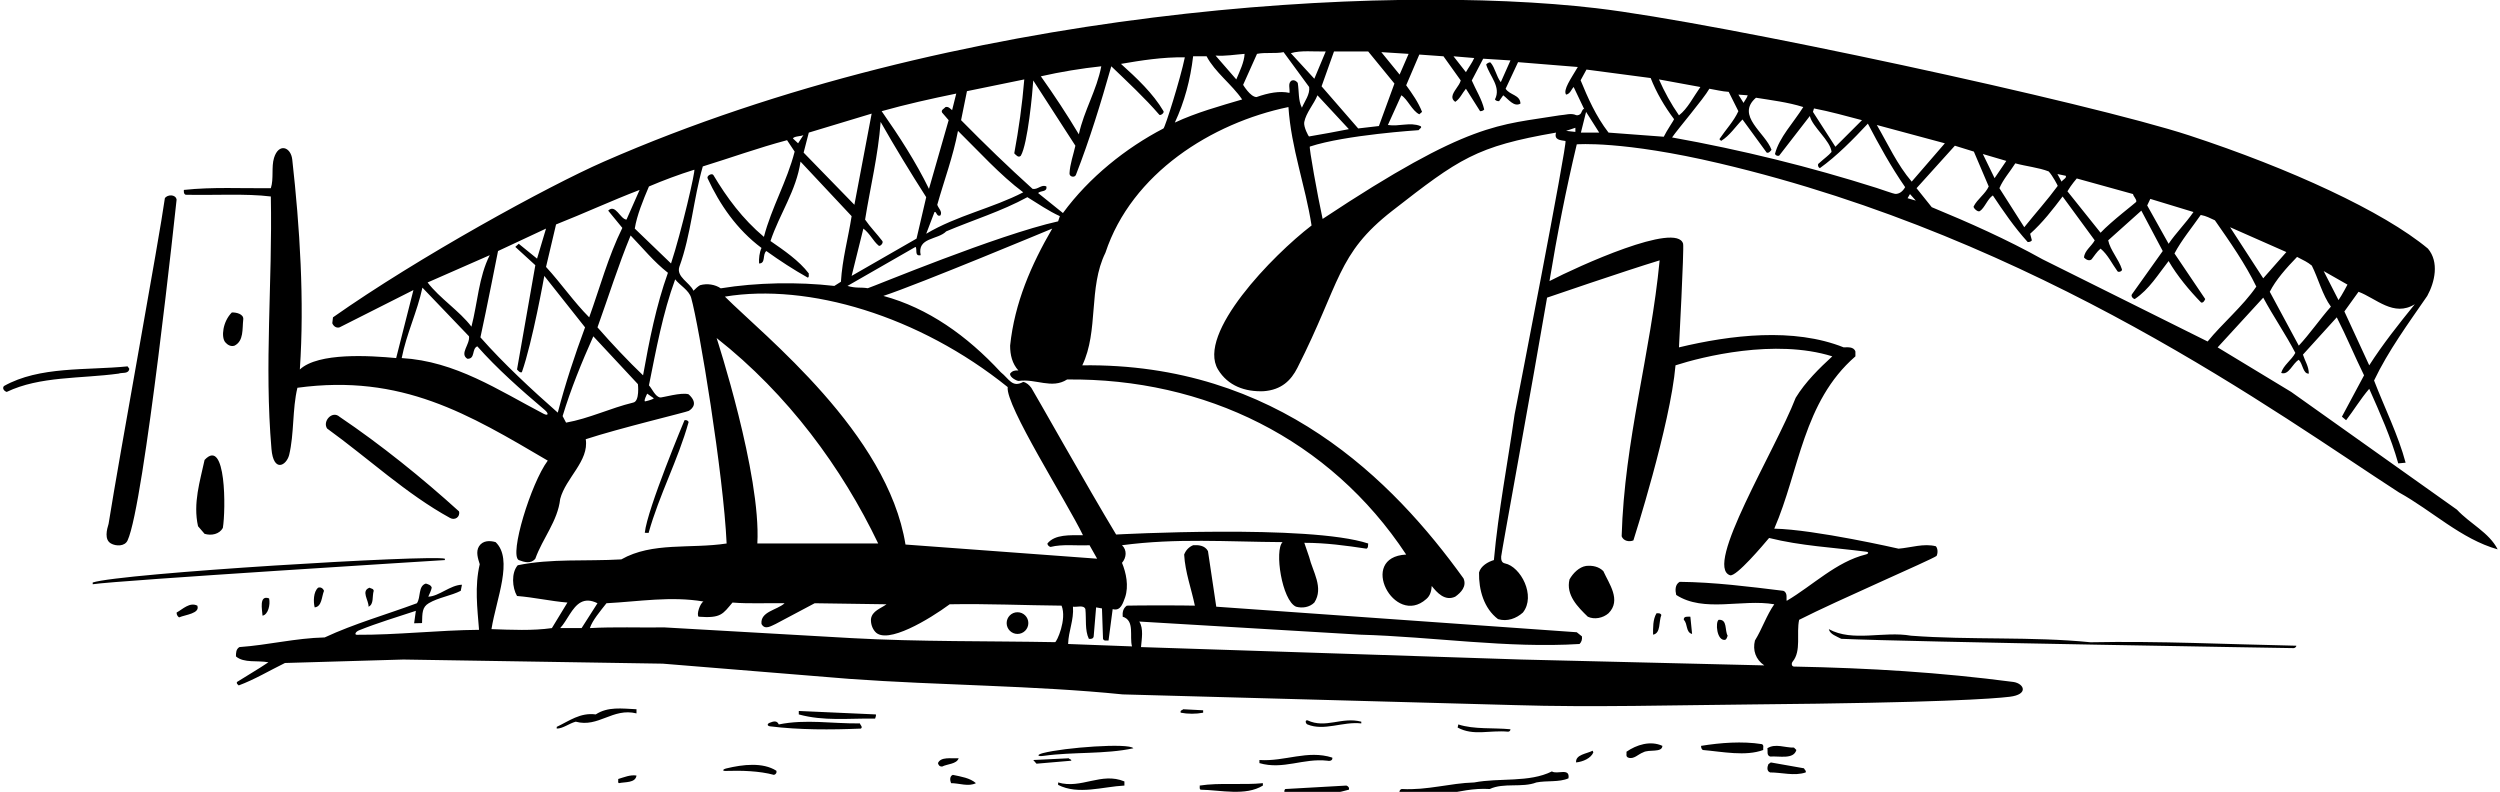 <?xml version="1.0" encoding="UTF-8"?>
<svg xmlns="http://www.w3.org/2000/svg" xmlns:xlink="http://www.w3.org/1999/xlink" width="543pt" height="172pt" viewBox="0 0 543 172" version="1.1">
<g id="surface1">
<path style=" stroke:none;fill-rule:nonzero;fill:rgb(0%,0%,0%);fill-opacity:1;" d="M 382.973 162.898 C 379.148 164.324 374.121 163.273 369.848 162.898 C 369.547 162.676 369.473 162.375 369.473 162 C 373.672 161.324 378.398 160.949 382.672 161.625 C 383.199 161.848 382.898 162.449 382.973 162.898 Z M 384.473 164.324 C 386.496 164.176 389.574 165 390.172 162.898 L 389.648 162.375 C 387.773 162.449 385.598 161.398 383.871 162.523 C 384.023 163.199 383.648 164.023 384.473 164.324 Z M 454.074 139.5 C 441.398 138.223 427.824 139.047 415.074 138.074 C 409.074 137.023 402.398 139.5 397.223 136.648 C 397.449 137.773 398.949 138.223 399.922 138.75 C 414.773 139.422 498.172 140.773 498.172 140.773 C 498.473 140.773 498.773 140.473 498.773 140.25 C 483.848 139.949 468.996 139.199 454.074 139.5 Z M 384.621 165.602 L 384.098 165.977 C 383.871 166.5 383.648 167.477 384.473 167.773 C 387.023 167.773 389.723 168.602 392.199 167.773 C 392.348 167.324 391.898 167.176 391.824 166.875 Z M 292.449 170.625 L 279.172 171.375 C 278.871 171.598 278.871 172.273 279.324 172.422 C 283.898 173.102 288.773 172.723 292.973 171.523 C 293.121 171.074 292.824 170.773 292.449 170.625 Z M 283.973 156.449 C 283.371 156.375 283.598 157.199 283.973 157.348 C 287.648 158.848 291.621 156.672 295.672 157.125 L 295.672 156.75 C 291.398 155.625 287.949 158.324 283.973 156.449 Z M 342.324 165.602 C 343.824 165.449 345.547 164.699 346.074 163.426 L 345.922 163.051 C 344.648 163.727 342.172 163.875 342.324 165.602 Z M 337.074 167.551 C 332.121 170.023 325.746 168.898 320.199 169.949 C 314.871 170.102 310.074 171.672 304.523 171.375 C 304.148 171.375 303.848 171.824 303.996 172.273 C 310.973 174.523 316.523 170.926 323.574 171.375 C 326.574 169.949 330.621 171.148 333.699 169.949 C 335.949 169.5 338.648 169.949 340.672 169.051 C 341.047 166.648 338.199 168.301 337.074 167.551 Z M 327.547 158.922 C 327.848 158.922 328.074 158.699 328.074 158.398 C 324.324 158.023 320.199 158.473 316.746 157.348 L 316.598 158.023 C 320.047 159.898 323.496 158.547 327.547 158.922 Z M 288.324 165.227 C 288.848 165.375 289.523 165.148 289.371 164.551 C 283.973 162.824 279.098 165.449 273.547 165.074 L 273.547 165.75 C 278.723 167.25 283.074 164.625 288.324 165.227 Z M 57.023 133.723 C 58.25 133.5 58.75 131.324 58.449 129.973 C 56.199 129.148 56.949 132.449 57.023 133.723 Z M 69.098 127.648 C 68.047 128.547 68.047 130.723 68.348 131.922 C 69.922 131.773 69.848 129.598 70.375 128.324 C 70.223 127.875 69.699 127.422 69.098 127.648 Z M 80.047 131.773 C 81.25 131.25 80.797 129.523 81.172 128.324 C 81.098 127.797 80.574 127.875 80.273 127.648 C 78.324 128.324 80.125 130.422 80.047 131.773 Z M 134.273 169.199 C 134.348 169.5 134.121 169.949 134.422 170.102 C 135.773 169.801 138.023 170.102 138.246 168.449 C 136.898 168.227 135.547 168.824 134.273 169.199 Z M 99.699 111.074 C 91.672 103.797 82.75 96.598 73.75 90.523 C 72.172 89.098 70 91.5 71.047 93.074 C 79.973 99.523 88.297 107.324 97.75 112.5 C 98.797 113.098 100 112.273 99.699 111.074 Z M 38.359 133.047 C 38.359 133.5 38.512 133.797 38.887 134.098 C 40.309 133.5 43.5 133.25 42.859 131.547 C 41.211 130.723 39.711 132.297 38.359 133.047 Z M 24.109 118.047 C 25.16 118.648 27.109 118.723 27.711 117.375 C 31.309 109.723 38.359 43.352 38.359 43.352 C 38.137 42.148 36.336 42.227 35.809 43.051 C 34.609 51.75 25.984 98.699 23.586 113.773 C 23.211 114.973 22.609 117.223 24.109 118.047 Z M 28.086 80.098 L 27.711 79.574 C 18.785 80.473 8.586 79.5 0.859 83.848 C 0.41 84.375 0.934 84.973 1.461 85.125 C 8.66 81.672 17.512 82.273 25.762 81.148 C 26.512 80.848 27.934 81.297 28.086 80.098 Z M 50.949 75.074 C 52.977 74.023 52.594 71.473 52.836 69.371 C 52.969 68.211 51.281 67.809 50.348 67.875 C 48.359 69.863 48.004 73.258 48.926 74.336 C 49.391 74.879 50.105 75.355 50.949 75.074 Z M 44.434 99.898 C 43.461 104.473 41.887 109.273 43.012 114.297 L 44.434 115.949 C 45.934 116.398 47.656 116.023 48.402 114.672 C 49.055 110.754 49.137 94.859 44.434 99.898 Z M 96.625 121.348 C 93.699 120.449 26.211 124.5 20.137 126.523 L 20.137 126.898 C 25.387 126.074 96.625 121.648 96.625 121.648 Z M 229.824 169.949 L 229.824 170.477 C 234.172 172.723 239.574 170.852 244.223 170.625 L 244.223 169.727 C 239.199 167.625 234.848 171.449 229.824 169.949 Z M 206.574 170.102 C 208.371 170.102 210.324 170.926 211.973 170.102 C 210.699 168.977 208.746 168.676 206.949 168.301 C 206.199 168.602 206.348 169.574 206.574 170.102 Z M 232.148 164.699 L 224.422 165.074 L 225.125 165.875 L 232.672 165.227 C 232.746 164.852 232.297 165 232.148 164.699 Z M 260.574 170.625 C 260.648 170.926 260.422 171.375 260.797 171.523 C 265.148 171.598 270.547 172.949 274.297 170.625 L 274.297 170.102 C 270.023 170.551 264.922 169.949 260.574 170.625 Z M 261.324 154.273 L 256.973 154.047 C 256.746 154.348 256.297 154.199 256.449 154.797 C 257.949 155.098 259.824 155.098 261.324 154.797 Z M 129.398 155.172 C 126.023 154.723 123.621 156.598 120.922 157.875 L 120.922 158.25 C 122.273 158.25 123.621 157.125 125.047 156.75 C 129.996 158.098 133.074 153.672 138.246 154.949 L 138.246 154.047 C 135.023 153.898 132.023 153.449 129.398 155.172 Z M 226.52 163.574 C 225.109 163.941 225.27 164.375 226.738 164.164 C 233.012 163.277 240.035 163.859 246.172 162.523 C 245.199 161.324 231.152 162.355 226.52 163.574 Z M 157.785 166.895 C 156.918 167.102 156.84 167.473 157.617 167.445 C 161.082 167.336 164.914 167.441 168.098 168.301 C 168.473 168.227 168.773 167.852 168.621 167.398 C 165.668 165.527 161.352 166.035 157.785 166.895 Z M 169.148 157.348 C 168.758 156.441 167.992 156.656 167.172 156.988 C 166.566 157.227 166.629 157.68 167.25 157.758 C 173.578 158.547 180.441 158.523 186.996 158.25 C 187.449 157.875 186.848 157.5 186.773 157.125 C 180.699 157.199 175.074 156.148 169.148 157.348 Z M 173.496 154.422 L 173.496 155.172 C 178.973 156.672 184.223 156 190.074 156.074 C 190.074 156.074 190.371 155.324 190.223 155.172 Z M 208.223 164.699 C 206.574 164.773 204.324 164.324 203.723 165.75 C 203.871 166.273 204.098 166.5 204.621 166.5 C 205.824 165.898 207.773 165.977 208.223 164.699 Z M 353.273 163.273 C 353.348 163.727 353.047 164.324 353.648 164.551 C 354.848 165 355.824 163.801 356.871 163.426 C 358.148 162.676 360.996 163.574 361.074 162 C 358.449 160.797 355.449 161.773 353.273 163.273 Z M 374.723 138.973 C 375.098 138.75 375.098 138.375 375.246 138.074 C 374.574 136.949 375.246 134.473 373.297 134.625 C 372.547 135.074 372.848 139.273 374.723 138.973 Z M 367.523 137.699 L 367.148 133.949 C 366.547 133.949 365.648 133.797 365.723 134.625 C 366.621 135.523 366.098 137.324 367.523 137.699 Z M 221 132.977 C 219.699 132.977 218.645 134.031 218.645 135.332 C 218.645 136.637 219.699 137.691 221 137.691 C 222.301 137.691 223.355 136.637 223.355 135.332 C 223.355 134.031 222.301 132.977 221 132.977 Z M 344.871 133.949 C 346.297 134.625 348.172 134.25 349.371 133.199 C 352.223 130.348 349.449 126.75 348.246 124.047 C 347.273 123.074 345.922 122.773 344.496 122.922 C 342.996 123.148 341.648 124.5 340.898 125.848 C 340.074 129.223 342.699 131.848 344.871 133.949 Z M 360.848 133.574 C 360.621 133.125 360.172 133.199 359.797 133.199 C 358.973 134.547 359.047 136.422 359.047 137.848 C 360.773 137.547 360.246 135 360.848 133.574 Z M 542.496 119.324 C 534.547 117.074 528.246 110.922 521.047 106.949 C 494.738 89.945 443.113 51.887 373.449 35.477 C 352.336 30.5 342.473 31.352 342.473 31.352 C 340.148 41.102 338.199 51 336.547 61.051 C 342.773 57.824 364.223 48.074 365.574 52.949 C 365.797 54.148 364.672 75.449 364.672 75.449 C 375.922 72.75 389.574 71.102 400.449 75.449 C 401.199 75.449 402.621 75.223 402.996 76.348 L 402.996 77.398 C 391.598 87.297 390.848 102.223 385.371 114.824 C 394.164 115 412.371 119.172 412.371 119.172 C 415.074 118.949 417.848 117.973 420.473 118.648 C 420.922 119.172 420.922 120.148 420.621 120.75 C 419.199 121.723 399.023 130.422 390.773 134.625 C 390.133 137.566 391.293 141.383 389.371 143.695 C 389.039 144.098 389.133 144.77 389.66 144.777 C 406.203 145.105 421.215 146.016 437.348 148.125 C 439.664 148.5 440.656 150.832 436.52 151.336 C 432.848 151.785 420.707 152.641 380.871 153 C 364.125 153.148 345.848 153.672 328.973 153.148 L 243.848 150.824 C 224.648 148.875 204.172 148.875 184.449 147.449 L 143.949 144.148 L 87.625 143.25 L 61.898 144 C 58.523 145.648 55.297 147.598 51.848 148.875 C 51.625 148.648 51.324 148.5 51.473 148.125 C 53.723 146.699 56.199 145.273 58.297 143.848 C 55.973 143.398 52.973 144.074 51.25 142.574 C 51.25 141.824 51.25 141 52 140.547 C 58.297 140.098 64.148 138.598 70.523 138.449 C 76.973 135.449 83.875 133.5 90.547 131.023 C 91.449 129.75 90.773 127.273 92.5 126.75 C 92.949 126.898 93.625 127.047 93.773 127.648 C 93.625 128.324 93.324 128.922 93.023 129.598 C 95.348 129.523 97.785 127.074 100.336 127 L 100.074 128.324 C 98.059 129.375 95.199 129.785 93.141 131.008 C 91.672 131.879 91.73 133.117 91.668 135.332 L 89.949 135.375 L 90.324 132.672 C 86.328 134.004 82.016 135.281 77.965 136.914 C 77.227 137.215 76.922 137.871 77.5 137.875 C 86.145 137.93 95.262 136.867 104.047 136.797 C 103.672 132.074 103.074 127.348 104.199 122.547 C 103.824 121.348 103.297 119.848 104.047 118.648 C 104.871 117.375 106.371 117.375 107.648 117.75 C 111.543 121.473 107.809 130.039 106.746 136.648 C 111.023 136.797 115.672 137.023 119.871 136.422 L 123.246 130.875 C 119.574 130.574 116.047 129.75 112.297 129.449 C 111.246 127.648 111.023 124.422 112.449 122.773 C 119.723 121.273 127.223 121.949 134.949 121.5 C 141.699 117.672 149.949 119.25 157.824 118.047 C 157.145 103.035 151.84 70.742 150.121 64.68 C 149.648 63.023 147.645 61.965 146.648 60.676 C 143.949 68.023 142.523 75.898 140.949 83.699 C 141.664 84.473 142.262 86.059 143.336 86.332 C 143.719 86.43 148.074 85.125 149.574 85.648 C 151.609 87.5 150.508 88.68 149.609 89.238 C 149.195 89.496 134.273 93.074 127.223 95.398 C 127.973 100.125 122.871 103.797 121.672 108.375 C 121.148 113.172 117.848 116.922 116.273 121.348 C 115.297 122.547 113.871 122.098 112.672 121.648 C 110.574 120.523 115.297 105 118.973 100.047 C 101.82 89.973 87.277 81.141 64.598 84.223 C 63.473 88.875 63.922 94.199 62.797 98.848 C 62.168 101.168 59.402 102.672 58.961 97.504 C 57.387 79.043 59.191 61.691 58.824 42.676 C 53.348 42 46.457 42.449 40.309 42.301 C 39.859 42.074 39.934 41.625 39.934 41.25 C 46.234 40.574 52.523 40.949 58.824 40.875 C 59.496 38.848 58.906 36.273 59.52 34.293 C 60.535 30.996 63.168 31.891 63.477 34.648 C 65.113 49.289 66.141 65.336 65.125 80.25 C 69.168 76.5 80.422 77.25 86.047 77.773 L 89.797 63 L 73.75 71.102 C 73 71.324 72.398 70.801 72.172 70.199 L 72.324 68.926 C 90.883 55.859 118.996 40.434 131.145 35.113 C 207.875 1.492 300.648 -3.609 346.672 1.777 C 373.645 4.938 454.102 22.395 475.523 29.422 C 497.426 36.609 517.691 45.949 527.348 54 C 529.824 56.926 528.848 61.273 527.199 64.273 C 523.074 70.273 518.723 76.199 515.648 82.648 C 517.898 88.5 520.926 94.574 522.5 100.5 L 520.898 100.648 C 519.324 95.023 516.922 89.699 514.598 84.449 C 512.723 86.625 511.148 89.25 509.574 91.273 L 508.664 90.5 L 513.473 81.523 C 511.449 77.398 509.648 73.047 507.547 68.926 L 500.199 77.023 C 500.648 78.449 501.473 79.574 501.473 81.148 C 500.199 81.223 500.199 79.047 499.297 78.148 C 497.949 78.898 497.121 81.598 495.473 81 C 495.922 79.348 497.723 78.223 498.547 76.648 C 496.449 72.598 493.746 68.699 491.574 64.648 L 481.672 75.449 L 497.648 85.125 L 533.648 110.699 C 536.496 113.773 540.621 115.648 542.496 119.324 Z M 512.273 63.375 L 509.199 67.648 L 514.598 79.348 C 517.523 74.773 520.973 70.426 524.496 66.074 C 519.922 68.926 516.098 64.801 512.273 63.375 Z M 504.699 58.875 L 507.922 65.176 C 508.672 64.125 509.871 61.82 509.871 61.82 Z M 498.922 55.801 C 496.598 58.199 494.273 60.824 492.996 63.375 L 499.297 75.074 C 501.621 72.598 503.949 69.227 506.273 66.602 C 504.469 64.176 503.496 60.395 502.125 57.688 C 501.125 56.875 500.5 56.625 498.922 55.801 Z M 484.371 49.352 L 491.574 60.449 L 496.598 54.75 Z M 466.371 44.625 L 471.023 52.949 C 472.523 50.699 474.773 48.449 476.422 46.051 L 467.047 43.199 Z M 449.047 41.551 L 456.246 50.551 C 458.574 48.074 463.941 43.984 463.984 43.852 C 464.152 43.285 463.359 42.695 463.297 42.148 L 451.074 38.762 C 451.074 38.762 449.875 40.125 449.047 41.551 Z M 446.871 37.801 L 447.773 39.449 C 448.074 39 448.973 38.625 448.672 38.176 Z M 437.723 35.477 C 436.598 37.273 435.098 38.926 434.273 40.875 L 439.672 49.352 C 442.039 46.395 444.785 43.328 446.938 40.375 C 446.969 40.332 445.812 38.125 444.973 37.234 C 442.75 36.375 440.062 36.125 437.723 35.477 Z M 430.672 33.449 L 433.223 38.699 L 435.773 34.949 Z M 407.648 27.148 C 410.047 31.273 412.074 35.773 415.223 39.449 L 422.422 31.125 Z M 393.773 24.301 L 398.648 31.875 L 404.422 26.102 C 400.973 25.199 397.523 24.227 393.996 23.551 Z M 377.574 20.551 L 378.699 22.352 C 378.996 21.75 379.449 21.301 379.598 20.699 Z M 360.324 17.25 C 361.523 19.949 362.949 22.574 364.672 25.051 C 366.547 23.625 367.824 21 369.324 18.898 Z M 315.699 12.227 L 318.398 15.676 C 318.996 14.625 319.746 13.648 320.199 12.602 Z M 300.023 11.324 L 303.996 16.199 L 305.949 11.699 Z M 289.746 11.176 L 287.047 18.75 L 294.996 27.898 L 299.496 27.375 L 302.871 18.148 L 297.172 11.176 Z M 286.148 20.699 C 285.395 22.605 283.668 24.48 283.281 26.523 C 283.094 27.531 284.211 29.656 284.328 29.637 C 287.215 29.133 290.164 28.625 292.973 28.051 Z M 280.371 11.551 L 285.473 17.102 L 287.949 11.176 C 285.473 11.25 282.547 10.875 280.371 11.551 Z M 273.023 11.699 L 270.008 18.43 C 270.008 18.43 271.578 21.082 272.918 21.082 C 275.5 20.164 277.965 19.703 280.074 20.176 C 280.223 19.273 279.621 18 280.598 17.477 C 281.121 17.324 281.496 17.551 281.871 18 C 282.172 19.801 281.949 21.824 282.773 23.398 C 283.371 21.977 284.574 20.477 284.348 18.898 L 278.797 11.324 C 276.996 11.699 274.824 11.324 273.023 11.699 Z M 264.023 12.074 L 268.523 17.25 C 269.273 15.449 270.246 13.5 270.324 11.699 C 268.223 11.852 266.199 12.227 264.023 12.074 Z M 259.148 12.227 C 258.547 17.324 257.273 22.125 255.172 26.625 C 259.824 24.449 264.996 23.023 269.797 21.602 C 267.547 18.301 263.871 15.676 262.074 12.227 Z M 226.074 16.574 C 228.996 20.699 231.773 24.898 234.324 29.176 C 235.449 24 238.223 19.574 239.199 14.398 C 234.922 14.852 230.348 15.602 226.074 16.574 Z M 208.746 26.102 C 213.996 31.426 218.871 36.148 224.273 41.023 C 225.398 41.25 226.223 39.977 227.273 40.5 C 227.496 41.773 226.074 41.324 225.473 41.926 C 227.273 43.352 229.074 44.852 230.871 46.273 C 236.555 38.508 244.582 32.121 252.703 27.902 C 253.051 27.723 256.371 17.176 257.348 12.449 C 252.547 12.375 247.824 13.125 243.473 13.875 C 246.945 17.004 250.414 20.258 252.711 24.141 C 252.945 24.535 252.023 25.188 251.793 24.914 C 248.727 21.344 244.789 17.676 241.371 14.398 C 239.098 22.406 236.691 30.281 233.691 37.977 C 233.434 38.645 232.258 38.434 232.297 37.656 C 232.395 35.633 233.141 33.602 233.574 31.648 L 224.422 17.477 C 224.273 20.023 223.223 31.273 221.723 33.824 C 221.199 34.352 220.672 33.676 220.297 33.301 C 221.273 28.051 222.023 22.727 222.473 17.25 L 210.023 19.801 Z M 218.871 84.074 C 199.59 68.539 175.523 61.449 157.449 64.426 C 165.961 72.945 192.801 94.086 196.672 118.273 L 238.297 121.348 L 236.648 118.422 C 233.871 118.574 230.797 118.125 228.172 118.797 C 227.871 118.723 227.496 118.422 227.496 118.047 C 229.148 116.023 232.371 116.25 235.223 116.25 C 231.621 108.824 218.348 88.047 218.871 84.074 Z M 188.48 62.602 C 189.777 62.215 216.699 51 229.824 48.074 L 230.199 46.949 C 227.723 45.824 225.473 44.25 223.148 42.824 C 217.523 45.898 211.371 47.773 205.523 50.25 C 203.723 52.125 199.148 51.523 199.973 55.426 C 198.547 55.727 199.297 54.074 198.848 53.625 L 184.074 62.102 C 186 62.664 186.836 62.336 188.48 62.602 Z M 208.074 28.426 C 207.023 33.977 205.074 39.148 203.574 44.477 C 203.797 45.227 204.773 45.977 204.246 46.801 C 203.422 47.176 203.422 45.824 202.973 46.051 L 201.172 50.773 C 207.848 46.801 215.574 45.227 222.246 41.773 C 217.223 38.023 212.496 32.773 208.074 28.426 Z M 191.496 24.148 C 195.324 29.625 198.922 35.176 201.773 41.023 C 203.199 36.074 204.621 31.051 206.047 26.102 L 204.621 24.449 C 204.324 23.852 205.074 23.625 205.371 23.25 C 205.973 23.102 206.348 23.551 206.797 23.926 L 207.699 20.324 C 202.223 21.449 196.824 22.648 191.496 24.148 Z M 191.273 26.477 C 190.746 33.75 189.023 40.648 187.898 47.699 C 189.023 49.352 190.449 50.773 191.648 52.352 C 191.949 52.801 191.145 53.605 190.844 53.355 C 189.598 52.312 188.977 50.738 187.523 49.648 L 184.973 59.926 L 199.074 51.824 L 201.172 42.824 C 197.723 37.426 194.422 32.023 191.273 26.477 Z M 174.547 33.148 L 185.574 44.477 L 189.324 24.676 L 175.672 28.801 Z M 172.223 30.074 L 173.348 31.125 L 174.5 29.336 C 174.051 29.633 172.449 29.551 172.223 30.074 Z M 120.773 48.75 L 118.598 57.977 C 121.898 61.574 124.672 65.625 127.973 68.926 C 130.297 62.477 132.098 55.727 135.172 49.5 L 132.098 45.75 C 133.672 44.176 134.723 47.625 136.074 47.699 L 138.922 41.25 C 132.848 43.574 126.848 46.352 120.773 48.75 Z M 92.875 61.352 C 95.5 64.801 99.773 67.5 102.398 70.949 C 103.746 65.773 103.973 60.148 106.371 55.426 Z M 118.305 89.031 C 113.164 84.68 107.91 80.031 103.672 75.223 C 102.398 75.75 103.297 78 101.496 77.922 C 99.773 76.797 102.098 74.848 101.871 73.047 L 91.75 62.477 C 90.625 67.727 88.297 72.449 87.25 77.773 C 98.938 78.453 108.227 84.738 118.066 89.871 C 119.09 90.402 119.262 89.84 118.305 89.031 Z M 127.074 71.102 L 118.223 59.926 C 118.223 59.926 115.672 74.25 113.348 80.848 C 112.898 81 112.598 80.547 112.297 80.25 L 116.273 57.602 L 111.922 53.625 L 112.672 52.949 L 116.648 56.176 L 118.598 49.648 L 108.172 54.523 C 108.172 54.523 105.621 67.5 104.348 73.273 C 109.371 78.973 115.523 84.672 121.148 89.625 C 122.797 83.324 124.824 77.172 127.074 71.102 Z M 138.555 83.438 L 128.871 73.047 C 126.324 78.75 123.996 84.449 122.199 90.375 L 122.949 91.797 C 127.973 90.898 132.547 88.648 137.496 87.449 C 138.996 87.223 138.555 83.438 138.555 83.438 Z M 140.574 85.5 C 140.574 85.5 139.648 87.289 140.168 87.172 C 141 86.984 141.953 86.684 142 86.5 Z M 145.074 59.25 C 141.996 56.852 139.598 53.852 136.973 51.148 C 134.273 57.676 132.172 64.426 129.773 71.102 C 132.848 74.625 136.523 78.523 139.672 81.523 C 141.023 73.949 142.523 66.375 145.074 59.25 Z M 150.789 36.863 C 147.426 37.918 144.125 39.148 140.949 40.5 C 139.672 43.5 138.324 46.801 137.871 49.648 L 145.746 57.227 C 147.996 50.398 151.16 36.746 150.789 36.863 Z M 156.547 62.625 C 164.348 61.352 173.273 61.199 181.223 62.102 L 182.648 61.199 C 182.949 56.25 184.223 51.75 184.973 46.949 L 173.871 35.102 C 172.973 41.398 169.297 46.5 167.348 52.352 C 170.273 54.375 173.574 56.625 175.672 59.398 C 175.598 59.699 175.824 60.148 175.449 60.301 C 172.371 58.574 169.371 56.625 166.449 54.523 C 165.547 55.273 166.371 57.227 164.871 57.227 C 164.797 56.176 164.949 54.824 165.398 53.852 C 160.008 49.824 156.297 44.371 153.691 38.73 C 153.434 38.172 154.652 37.527 154.949 38.027 C 157.848 42.895 161.301 47.57 165.922 51.449 C 167.574 45.074 170.949 39.375 172.598 32.926 L 170.949 30.449 C 164.723 32.102 158.723 34.273 152.648 36.148 C 150.621 43.125 150.098 51 147.547 57.977 C 146.871 60.148 149.797 61.352 150.621 63.148 C 151.074 62.699 151.523 62.25 152.047 61.949 C 153.621 61.5 155.348 61.801 156.547 62.625 Z M 164.496 118.047 L 190.746 118.047 C 182.871 101.625 171.172 85.648 155.648 73.422 C 155.648 73.422 165.324 103.047 164.496 118.047 Z M 126.324 136.422 L 129.773 131.023 C 128.246 130.262 127.094 130.324 126.152 130.832 C 124.223 131.879 123.184 134.812 121.672 136.422 Z M 230.574 131.547 C 222.473 131.473 214.449 131.098 206.273 131.25 C 201.855 134.5 192.633 140.094 190.098 137.227 C 189.445 136.492 189.121 135.484 189.172 134.473 C 189.398 132.672 191.348 132.148 192.547 131.25 L 176.949 131.023 L 168.473 135.523 C 167.574 135.898 166.148 136.949 165.398 135.523 C 165.098 132.824 168.773 132.523 170.422 131.023 C 166.672 130.949 162.773 131.172 159.098 130.875 C 157 133.332 156.664 134.332 151.746 133.949 C 151.223 133.5 152.047 131.023 152.797 130.648 C 145.672 129.449 138.848 130.648 131.723 131.023 C 130.371 132.75 128.648 134.773 128.121 136.422 C 133.449 136.125 138.922 136.348 144.324 136.273 L 184.973 138.598 C 199.469 139.406 215.035 139.211 229.16 139.477 C 229.508 139.484 231.773 134.547 230.574 131.547 Z M 340.02 30.621 C 338.863 30.438 337.508 30.402 337.973 28.801 C 320.59 31.805 316.949 34.453 302.402 45.785 C 290.32 55.199 291.203 61.336 281.793 79.895 C 280.414 82.609 278.359 84.684 274.449 84.973 C 270.473 85.125 266.723 83.848 264.547 80.25 C 259.871 72.453 276.434 55.445 284.871 48.977 C 283.523 40.273 280.449 32.25 279.848 23.25 C 263.199 26.699 245.797 37.648 240.098 54.898 C 236.348 62.477 238.672 71.852 235.074 79.348 C 277.371 78.801 302.598 104.402 317.871 125.625 C 318.621 127.348 317.348 128.699 316.074 129.598 C 313.824 130.648 312.098 128.699 310.973 127.273 C 310.898 128.324 310.672 129.375 309.773 130.125 C 302.852 136.277 294.809 120.98 305.422 120.449 C 288.848 95.324 261.699 82.125 231.773 82.422 C 228.461 84.562 224.961 82.195 221.266 82.738 C 220.945 82.785 219.246 81.973 219.398 81.148 C 219.848 80.547 220.449 80.398 221.199 80.473 C 219.848 78.973 219.398 77.098 219.398 75.074 C 220.371 65.773 223.973 57.523 228.547 49.648 C 228.547 49.648 199.598 61.727 191.871 64.273 C 201.547 66.898 210.023 72.898 217.371 80.848 C 219.172 82.273 219.848 84.297 222.246 82.949 C 223.008 83.117 223.555 83.645 224.008 84.246 C 224.359 84.711 236.348 106.047 242.422 116.098 C 242.422 116.098 284.328 113.82 297.172 118.047 C 297.098 118.5 297.246 118.949 296.797 119.172 C 292.371 118.5 287.949 117.898 283.297 117.898 L 284.348 120.973 C 285.098 124.125 287.574 127.648 285.473 130.875 C 284.422 131.922 282.848 132.148 281.496 131.773 C 278.422 130.422 276.773 119.473 278.574 117.75 C 266.348 117.672 255.621 116.848 243.699 118.422 C 244.824 119.473 244.672 121.125 243.699 122.25 C 244.598 124.422 245.199 127.273 244.371 129.75 C 243.922 130.875 243.473 132.824 241.672 132.297 L 240.773 139.125 C 240.398 139.047 239.797 139.348 239.574 138.75 L 239.348 132.148 L 238.074 131.922 L 237.547 138.223 C 237.473 138.75 236.949 138.824 236.496 138.75 C 235.598 136.875 235.973 134.473 235.746 132.297 C 235.371 131.324 233.949 131.922 233.047 131.773 C 233.273 134.699 232.074 137.023 231.996 139.875 L 245.871 140.398 C 245.273 138.223 246.547 134.773 243.848 133.949 C 243.773 132.973 243.922 132.148 244.746 131.547 C 247.074 131.473 257.121 131.473 259.523 131.547 C 258.773 127.875 257.422 124.348 257.199 120.449 C 257.574 119.473 258.246 118.797 259.148 118.422 C 260.199 118.348 261.699 118.422 262.371 119.699 L 264.172 131.773 C 264.172 131.773 332.047 136.574 342.473 137.324 L 343.598 138.223 C 343.672 138.898 343.523 139.422 343.074 139.875 C 327.398 140.848 311.348 138.297 295.371 137.848 L 247.449 135 C 248.422 136.5 247.973 138.824 247.824 140.547 L 330.473 143.25 L 383.199 144.523 C 381.324 143.25 380.648 141.223 381.172 139.125 C 382.746 136.574 383.723 133.574 385.371 131.25 C 378.398 130.047 370.074 133.125 364.074 129.223 C 363.848 128.25 363.773 126.973 364.824 126.375 C 372.324 126.449 379.973 127.422 387.324 128.324 C 388.371 128.699 387.922 130.125 388.074 130.5 C 393.762 127.141 398.824 122.027 405.262 120.43 C 405.871 120.277 405.949 119.91 405.363 119.836 C 398.184 118.906 391.184 118.582 384.246 116.848 C 383.047 118.273 377.121 125.324 375.773 124.949 C 370 123.027 385.539 97.965 390.023 86.398 C 392.121 82.949 395.199 79.949 397.973 77.398 C 385.5 73.5 369.656 77.5 363.922 79.348 C 362.797 92.324 354.773 117.375 354.773 117.375 C 353.871 117.75 352.598 117.523 352.223 116.473 C 352.824 95.547 358.523 76.875 360.473 56.551 C 352.824 58.875 336.023 64.648 336.023 64.648 C 332.949 82.723 326.094 120.09 326.055 120.879 C 326.016 121.602 326.152 122.227 326.875 122.371 C 330.289 123.066 333.656 129.41 330.773 133.047 C 329.348 134.324 327.398 135.074 325.371 134.473 C 322.297 132.148 321.172 128.098 321.246 124.348 C 321.621 122.922 323.199 122.023 324.473 121.648 C 325.449 110.922 327.473 100.574 328.973 90 C 328.973 90 340.539 30.707 340.02 30.621 Z M 342.172 27.75 L 340.148 28.426 L 342.172 28.648 Z M 343.457 24.449 C 343.672 23.926 343.938 23.473 344.121 23.773 L 341.797 18.898 C 341.273 19.426 341.047 20.398 340.148 20.551 C 339.473 19.5 341.164 17.164 342.699 14.551 L 329.723 13.5 L 327.023 19.273 C 327.922 20.699 330.172 20.551 330.246 22.5 C 328.824 23.324 327.621 21.523 326.496 20.699 L 325.598 21.977 C 325.223 21.977 324.922 21.898 324.699 21.602 C 326.098 18.871 323.586 16.605 322.812 14.062 C 322.758 13.875 323.566 13.367 323.77 13.609 C 324.758 14.773 324.98 16.543 325.973 17.852 L 328.074 13.125 L 322.148 12.75 L 319.672 17.477 C 320.574 19.574 321.848 21.523 322.371 23.773 C 322.148 24.074 321.773 24.148 321.473 24.148 L 318.398 19.273 C 317.574 20.25 317.121 21.449 316.074 22.125 C 315.586 21.777 315.422 21.395 315.453 20.988 C 315.531 19.891 317 18.621 317.273 17.477 L 313.523 12.227 L 308.273 11.852 L 305.422 18.523 C 306.773 20.398 308.047 22.199 308.871 24.301 L 308.273 24.824 C 306.699 24.074 305.723 21.523 304.371 20.699 L 301.449 27.148 C 303.922 27.523 306.246 26.477 308.496 27.375 C 309.023 27.676 308.273 27.977 308.121 28.273 C 308.121 28.273 292.258 29.281 284.5 31.836 C 284.277 31.906 286.148 42.375 287.273 47.551 C 319.445 26.223 325.59 27.238 338.723 25.051 C 339.934 24.988 341.238 24.488 342.328 25.008 C 342.594 25.129 343.242 24.973 343.457 24.449 Z M 347.348 28.801 L 344.496 24.301 L 343.371 28.801 Z M 361.371 29.699 C 361.973 28.426 363.664 25.957 363.609 25.887 C 361.508 23.094 359.766 20.094 358.523 16.949 L 344.582 15.109 L 343.309 17.438 C 344.871 21.227 346.598 25.199 349.371 28.801 Z M 413.797 40.648 C 410.723 36.227 408.098 31.426 405.699 26.852 C 402.547 30.227 398.949 33.898 395.273 36.523 C 394.898 36.301 394.824 36 394.898 35.625 C 396.562 34.125 397.059 33.883 397.812 33 C 397.621 30.602 393.613 27.52 393.098 25.199 L 386.422 33.824 C 386.047 33.898 385.746 33.824 385.523 33.449 C 386.422 29.852 389.574 26.625 391.672 23.25 C 388.371 22.199 384.621 21.75 381.398 21.227 C 376.898 25.125 383.496 28.875 384.773 32.551 C 384.473 32.852 384.246 33.301 383.723 33.148 L 378.473 25.949 C 376.973 27.449 375.699 29.477 373.824 30.602 L 373.449 30.227 C 374.797 28.199 376.598 26.324 377.574 24.148 L 375.473 19.949 C 374.047 19.875 372.699 19.5 371.273 19.273 C 369.996 21.523 364.449 27.977 363.172 29.852 C 378.387 32.586 393.145 36.234 407.562 40.805 C 408.57 41.125 411.285 42.098 411.625 42.113 C 412.488 42.16 413.258 41.617 413.797 40.648 Z M 416.121 43.574 L 414.848 42.148 L 414.324 43.051 Z M 479.496 74.172 C 482.574 70.352 487.148 66.523 490.074 62.25 C 487.672 57.301 484.371 52.574 481.074 47.852 C 480 47.375 479.277 46.926 478 46.688 C 476.125 49.387 473.797 52.199 472.297 55.051 L 478.973 64.949 C 478.824 65.324 478.523 65.852 478.074 65.699 C 475.523 63.074 472.898 59.926 471.023 56.699 C 468.773 59.551 466.824 62.852 463.672 64.949 C 463.223 64.875 462.773 64.273 463.074 63.898 L 469.746 54.523 L 465.098 45.75 L 457.898 52.199 C 458.34 54.34 460.203 56.32 460.883 58.496 C 461.012 58.914 460.137 59.219 459.926 58.93 C 458.688 57.238 457.852 55.344 456.246 54 C 455.422 54.676 454.898 55.574 454.297 56.324 C 453.773 56.773 453.098 56.398 452.648 55.949 C 452.723 54.449 454.297 53.477 454.973 52.199 L 447.996 42.676 C 445.898 45.449 443.648 48.375 440.949 50.773 L 441.324 52.199 C 441.098 52.5 440.797 52.574 440.422 52.574 C 437.496 49.352 435.098 45.824 432.848 42.449 C 431.695 43.184 431.055 45.199 430.008 45.859 C 429.555 46.145 428.531 45.125 428.676 44.836 C 429.477 43.246 431.25 42.086 431.949 40.5 L 428.723 32.926 L 424.598 31.648 L 416.273 40.875 L 419.574 45 C 427.746 48.375 435.848 51.977 443.648 56.324 Z M 148.672 91.273 C 148.672 91.273 140.574 110.547 140.047 115.723 L 140.875 115.75 C 143.199 107.426 147.246 99.973 149.574 91.648 C 149.348 91.273 149.047 91.199 148.672 91.273 "/>
</g>
</svg>
